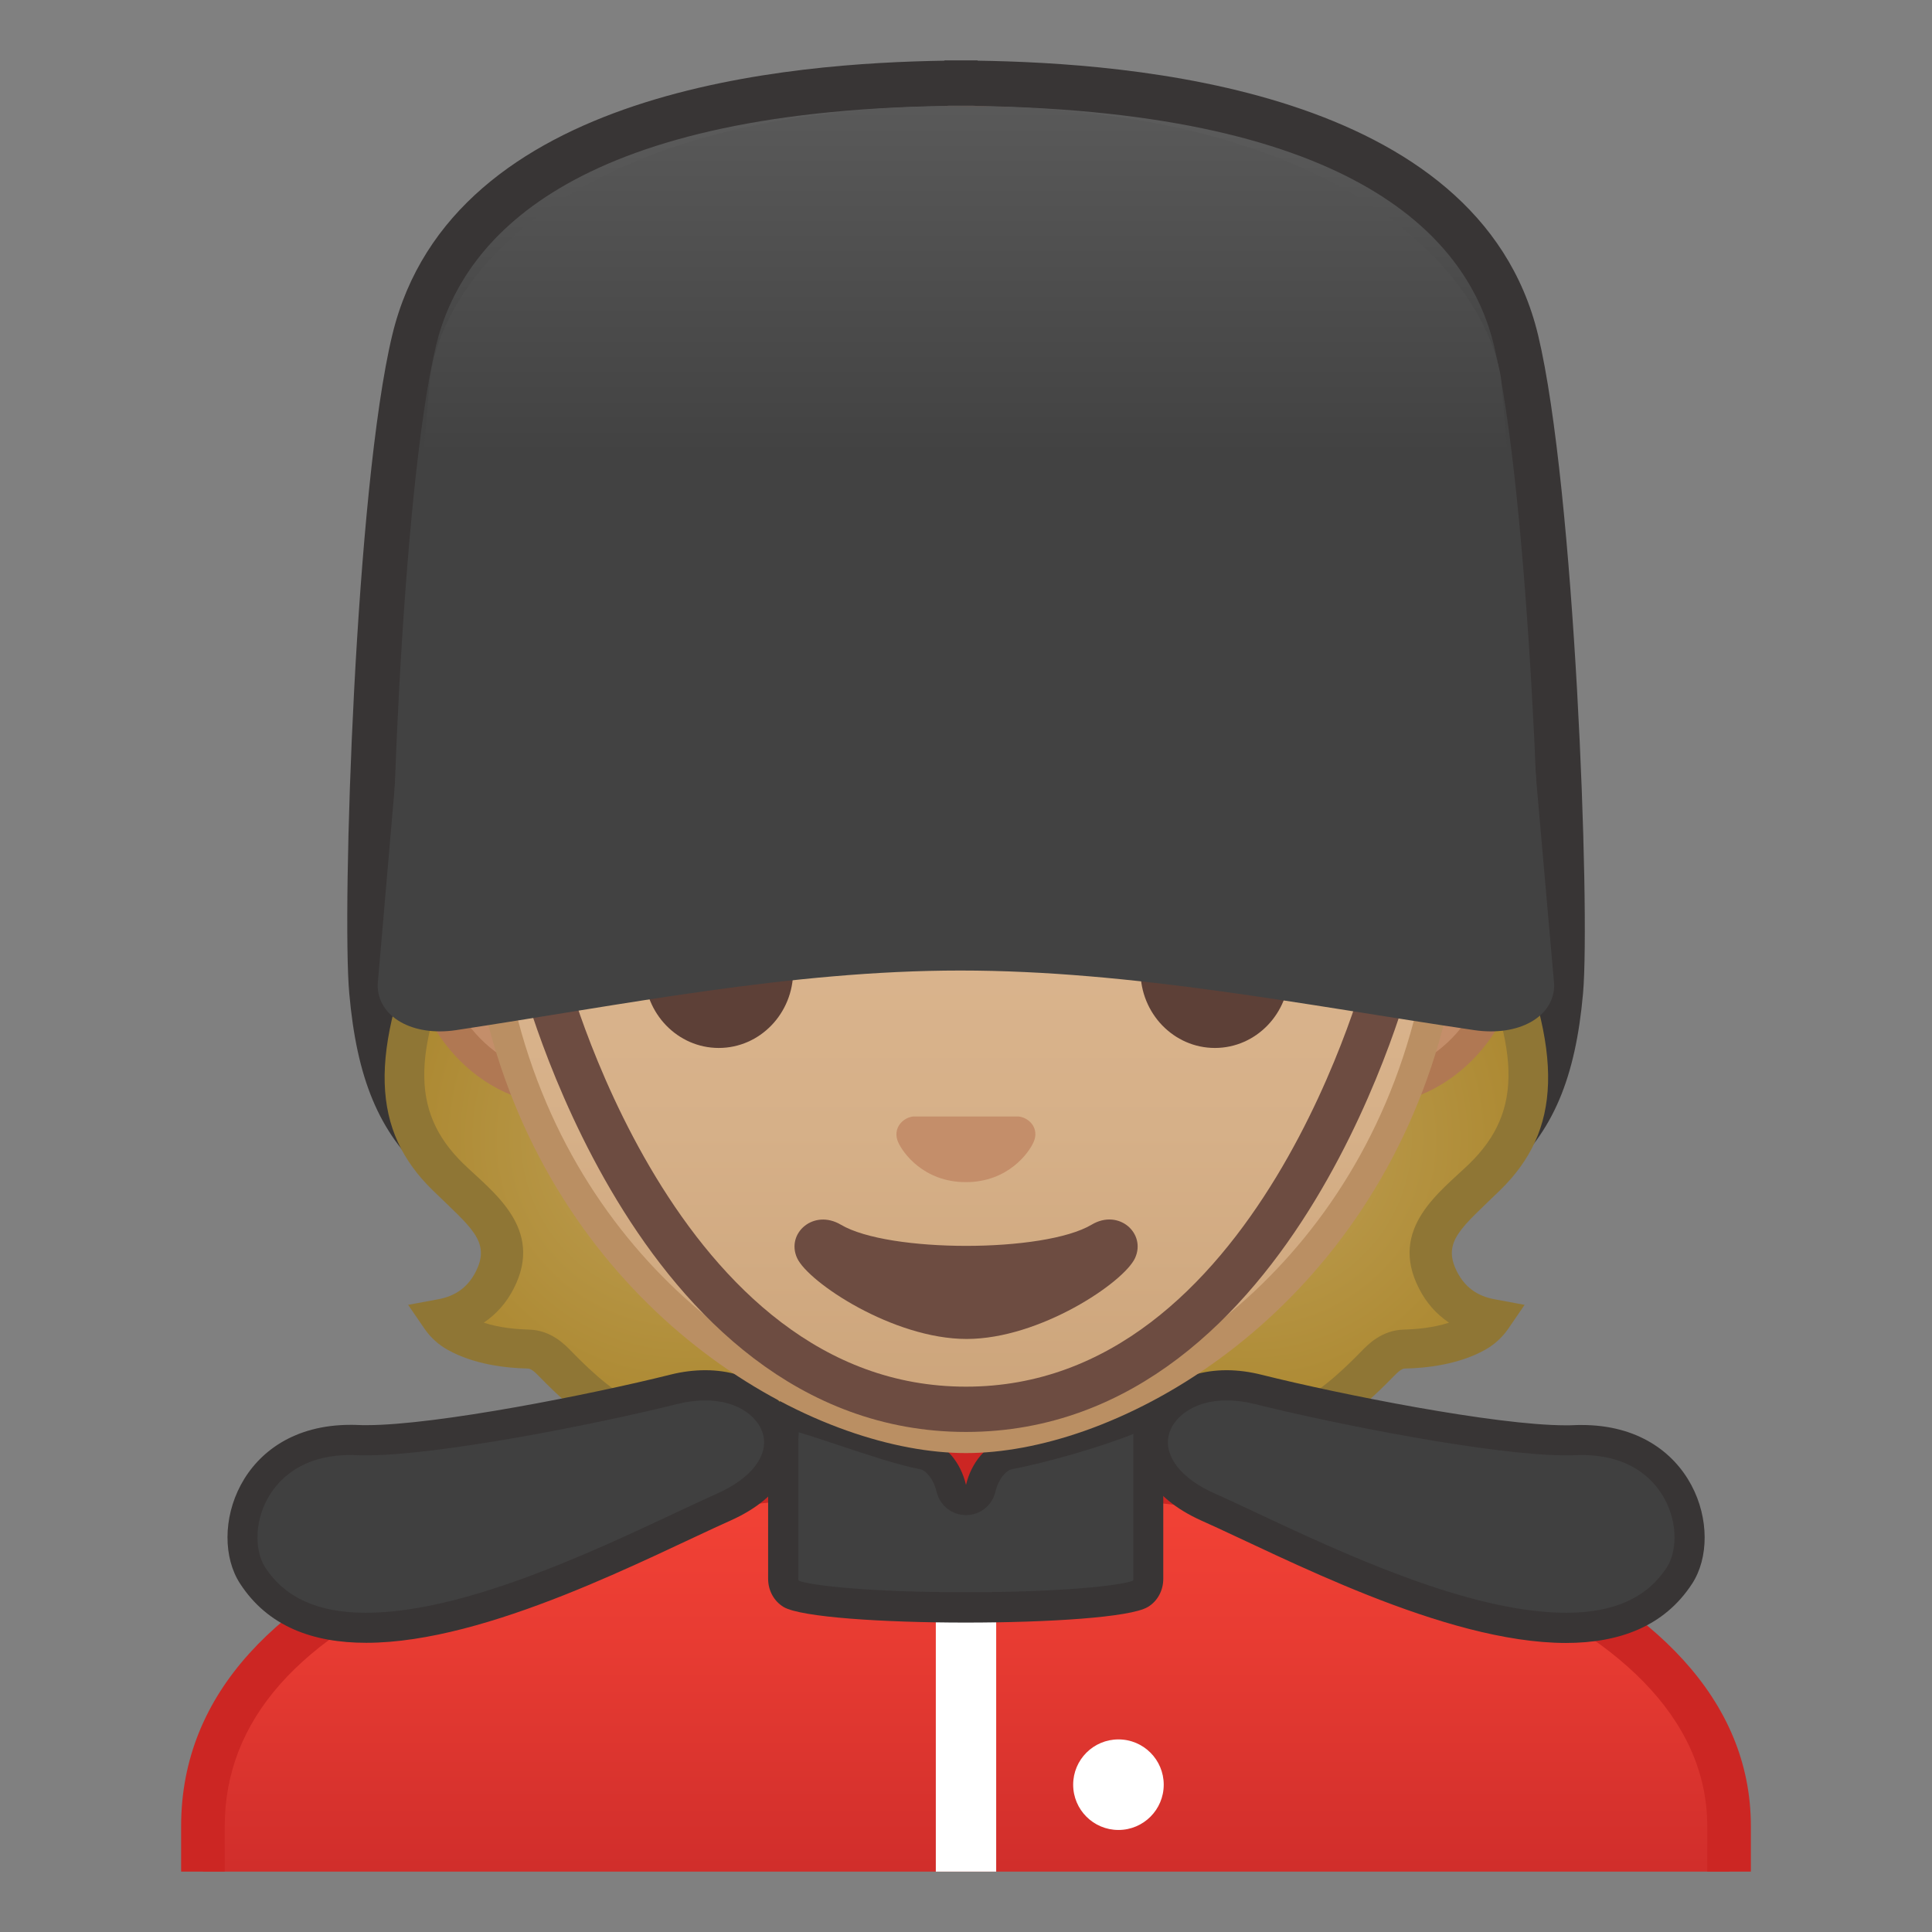 <svg viewBox="0 0 128 128" xmlns="http://www.w3.org/2000/svg" xmlns:xlink="http://www.w3.org/1999/xlink">
  <rect x="0" y="0" width="128" height="128" fill="#808080" stroke="none"/>
  <g id="Layer_8">
    <g>
      <g>
        <linearGradient id="SVGID_2_" gradientUnits="userSpaceOnUse" x1="64.052" x2="64.052" y1="-9.145" y2="31.525">
          <stop offset="0" style="stop-color:#757575"/>
          <stop offset="0.832" style="stop-color:#424242"/>
        </linearGradient>
        <path d="M101.07,22.55C97.22,6.15,74.51,4.54,64.8,4.38V4.36c0,0-0.68,0-1.08,0c-0.4,0-1.08,0-1.08,0v0.02 c-9.71,0.16-31.88,1.77-35.73,18.17c-2.38,10.12-3.27,38.11-2.79,43.63c0.97,11.11,5.6,14.64,20.28,19.04 c10.72,3.21,16.08,4.28,18.24,4.61v0.09c0,0,0.19,0.08,1.08,0.02c0.89,0.06,1.08-0.02,1.08-0.02v-0.09 c2.16-0.33,8-1.4,18.72-4.61c14.68-4.4,19.5-7.93,20.47-19.04C104.47,60.65,103.45,32.67,101.07,22.55z" fill="url(#SVGID_2_)"/>
      </g>
      <path d="M65.56,4L65.56,4L65.56,4 M62.87,7c0.24,0,0.56,0,0.81,0c0.23,0,0.54,0,0.77,0 c0.09,0.01,0.18,0.01,0.27,0.02c25.25,0.4,32.57,8.85,34.26,15.87c2.3,9.55,3.4,37.24,2.91,42.67 c-0.82,9.22-4.16,12.14-18.81,16.43c-10.81,3.16-16.72,4.22-18.76,4.53c-0.14,0.02-0.28,0.05-0.42,0.09c-0.01,0-0.03,0-0.04,0 c-0.07,0-0.14-0.01-0.2-0.01s-0.14,0-0.2,0.01c-0.01,0-0.03,0-0.04,0c-0.13-0.04-0.27-0.07-0.42-0.09 c-1.74-0.26-7.01-1.23-18.28-4.53c-14.48-4.24-17.78-7.16-18.61-16.43c-0.51-5.68,0.47-33.07,2.78-42.67 c1.69-7.02,8.91-15.48,33.71-15.87C62.7,7.02,62.79,7.01,62.87,7 M64.77,4c0,0-0.69,0-1.1,0c-0.41,0-1.1,0-1.1,0v0.02 c-9.94,0.16-32.63,1.77-36.58,18.17c-2.44,10.12-3.35,38.11-2.85,43.63c0.99,11.11,5.73,14.64,20.76,19.04 c10.97,3.21,16.46,4.28,18.67,4.61v0.09c0,0,0.11,0.05,0.52,0.05c0.15,0,0.34-0.01,0.58-0.02c0.24,0.02,0.43,0.02,0.58,0.02 c0.41,0,0.52-0.05,0.52-0.05v-0.09c2.21-0.33,8.19-1.4,19.16-4.61c15.03-4.4,19.96-7.93,20.95-19.04 c0.49-5.53-0.55-33.51-2.98-43.63C97.95,5.79,74.71,4.17,64.77,4.02V4L64.77,4z" fill="#383535"/>
      <g>
        <radialGradient id="SVGID_3_" cx="45.342" cy="75.428" gradientUnits="userSpaceOnUse" r="20.068">
          <stop offset="0" style="stop-color:#BFA055"/>
          <stop offset="1" style="stop-color:#AB872F"/>
        </radialGradient>
        <path d="M36.78,90.35c-0.49-0.5-1.03-0.96-1.78-0.97c-1.22-0.03-3.12-0.22-4.62-1.05 c-0.44-0.24-0.81-0.58-1.08-0.98c1.05-0.19,2.55-0.74,3.47-2.52c1.48-2.89-0.63-5.45-3.09-7.85C25.65,73.05,25.33,68.4,31,59 c1.07-0.14,12.35-4.96,16.27-4.96c4.75,0,11.98,0,16.72,0v42.78C45.62,96.82,41.99,95.71,36.78,90.35z" fill="url(#SVGID_3_)"/>
        <path d="M28.35,60.69c-4.05,9.2-3.69,14.26,0.32,18.17c2.52,2.46,3.88,3.39,2.84,5.41 c-0.52,1.01-1.33,1.6-2.48,1.81l-1.99,0.37l1.09,1.59c0.39,0.57,0.93,1.06,1.55,1.4c1.73,0.96,3.84,1.2,5.3,1.23 c0.17,0,0.41,0.17,0.77,0.55c4.71,4.84,8.43,6.39,19.89,6.78v-0.82c-2-0.52-5.65-2.14-5.65-2.14c-6.62-0.71-9.01-2.3-12.17-5.55 c-0.4-0.41-1.33-1.37-2.78-1.4c-0.71-0.02-1.9-0.1-2.99-0.46c0.83-0.56,1.5-1.31,1.98-2.25c2.07-4.02-1.45-6.45-3.34-8.29 c-3.57-3.49-3.46-7.67,0.46-15.9L30.36,60h-2.51C28.13,60.38,28.32,60.64,28.35,60.69z" fill="#8F7635"/>
      </g>
      <g>
        <radialGradient id="SVGID_4_" cx="82.703" cy="75.428" gradientUnits="userSpaceOnUse" r="20.068">
          <stop offset="0" style="stop-color:#BFA055"/>
          <stop offset="1" style="stop-color:#AB872F"/>
        </radialGradient>
        <path d="M91.27,90.35c0.49-0.5,1.03-0.96,1.78-0.97c1.22-0.03,3.12-0.22,4.62-1.05 c0.44-0.24,0.81-0.58,1.08-0.98c-1.05-0.19-2.55-0.74-3.47-2.52c-1.48-2.89,0.63-5.45,3.09-7.85c4.03-3.93,4.35-8.58-1.32-17.98 c-1.07-0.14-12.35-4.96-16.27-4.96c-4.75,0-11.98,0-16.72,0v42.78C82.42,96.82,86.05,95.71,91.27,90.35z" fill="url(#SVGID_4_)"/>
        <path d="M99.7,60.69c4.05,9.2,3.69,14.26-0.32,18.17c-2.52,2.46-3.88,3.39-2.84,5.41 c0.52,1.01,1.33,1.6,2.48,1.81l1.99,0.37l-1.09,1.59c-0.39,0.57-0.93,1.06-1.55,1.4c-1.73,0.96-3.84,1.2-5.3,1.23 c-0.17,0-0.41,0.17-0.77,0.55c-4.71,4.84-8.43,6.39-19.89,6.78v-0.82c2-0.52,5.65-2.14,5.65-2.14c6.62-0.71,9.01-2.3,12.17-5.55 c0.4-0.41,1.33-1.37,2.78-1.4c0.71-0.02,1.9-0.1,2.99-0.46c-0.83-0.56-1.5-1.31-1.98-2.25c-2.07-4.02,1.45-6.45,3.34-8.29 c3.57-3.49,3.46-7.67-0.46-15.9l0.8-1.18h2.51C99.92,60.38,99.72,60.64,99.7,60.69z" fill="#8F7635"/>
      </g>
      <g>
        <defs>
          <rect id="SVGID_5_" height="120" width="120" x="4" y="4"/>
        </defs>
        <clipPath id="SVGID_6_">
          <use overflow="visible" xlink:href="#SVGID_5_"/>
        </clipPath>
        <g clip-path="url(#SVGID_6_)">
          <g id="XMLID_5_">
            <linearGradient id="SVGID_7_" gradientUnits="userSpaceOnUse" x1="64" x2="64" y1="97.445" y2="130.555">
              <stop offset="0" style="stop-color:#F44336"/>
              <stop offset="0.359" style="stop-color:#E73B32"/>
              <stop offset="1" style="stop-color:#C62828"/>
            </linearGradient>
            <path d="M13.45,130.55v-9.57c0-17.33,27.23-23.52,50.56-23.54h0.14c13.4,0,25.83,2.15,35.03,6.06 c7.02,2.98,15.39,8.44,15.39,17.49v9.57H13.45z" fill="url(#SVGID_7_)"/>
            <path d="M64.14,98.89c24.34,0,48.97,7.59,48.97,22.1v8.12H14.89v-8.12c0-7,4.91-12.56,14.58-16.52 c8.76-3.58,21.02-5.57,34.53-5.58L64.14,98.89 M64.14,96c-0.05,0-0.09,0-0.14,0c-25.65,0.03-52,7.1-52,24.99V132h104v-11.01 C116,104.13,89.9,96,64.14,96L64.14,96z" fill="#CC2623"/>
          </g>
          <path d="M66,130.68h-4V106.8c0-0.55,0.9-1,2-1h0c1.1,0,2,0.45,2,1V130.68z" fill="#FFFFFF"/>
          <circle cx="74.1" cy="118.24" fill="#FFFFFF" r="3"/>
        </g>
      </g>
      <g>
        <g>
          <path d="M24.24,107.85c-3.54,0-6-1.14-7.52-3.48c-0.93-1.43-0.88-3.71,0.12-5.55c0.69-1.28,2.44-3.42,6.37-3.42 c0.15,0,0.31,0,0.47,0.01c0.19,0.01,0.39,0.01,0.6,0.01c4.68,0,14.92-2.01,20.36-3.38c0.72-0.18,1.43-0.27,2.1-0.27 c2.45,0,4.44,1.29,4.84,3.14c0.4,1.9-0.94,3.73-3.59,4.92c-0.82,0.37-1.76,0.81-2.8,1.3C39.48,103.81,30.87,107.85,24.24,107.85 C24.24,107.85,24.24,107.85,24.24,107.85z" fill="#404040"/>
          <path d="M46.72,90.78l0,2c2.31,0,3.62,1.22,3.86,2.35c0.29,1.38-0.86,2.83-3.02,3.8 c-0.82,0.37-1.77,0.81-2.81,1.3c-5.62,2.64-14.1,6.62-20.51,6.62c-3.17,0-5.36-0.99-6.68-3.02c-0.62-0.96-0.77-2.82,0.16-4.53 c0.59-1.08,2.08-2.9,5.49-2.9c0.14,0,0.28,0,0.42,0.01c0.2,0.01,0.41,0.01,0.64,0.01c4.76,0,15.11-2.03,20.6-3.4 c0.64-0.16,1.27-0.24,1.86-0.24V90.78 M46.73,90.78c-0.73,0-1.52,0.09-2.34,0.3c-5.12,1.28-15.45,3.34-20.11,3.34 c-0.19,0-0.38,0-0.55-0.01c-0.17-0.01-0.34-0.01-0.51-0.01c-7.42,0-9.52,7.12-7.32,10.51c1.86,2.87,4.86,3.93,8.36,3.93 c8.08,0,18.81-5.72,24.14-8.1C55.39,97.62,52.94,90.78,46.73,90.78L46.73,90.78z" fill="#383535"/>
        </g>
        <g>
          <path d="M103.76,107.85c-6.63,0-15.24-4.04-20.94-6.72c-1.04-0.49-1.98-0.93-2.8-1.3 c-2.65-1.18-3.99-3.02-3.59-4.92c0.39-1.85,2.38-3.14,4.84-3.14c0.67,0,1.38,0.09,2.1,0.27c5.44,1.36,15.67,3.38,20.36,3.38 c0.21,0,0.41,0,0.59-0.01c0.16-0.01,0.31-0.01,0.47-0.01c3.92,0,5.67,2.14,6.37,3.42c1,1.84,1.05,4.12,0.12,5.55 C109.76,106.71,107.3,107.85,103.76,107.85z" fill="#404040"/>
          <path d="M81.27,92.78c0.59,0,1.22,0.08,1.86,0.24c5.49,1.37,15.84,3.4,20.6,3.4c0.22,0,0.44,0,0.64-0.01 c0.14-0.01,0.29-0.01,0.42-0.01c3.41,0,4.9,1.81,5.49,2.9c0.93,1.7,0.78,3.57,0.16,4.53c-1.32,2.03-3.51,3.02-6.68,3.02 c-6.41,0-14.9-3.99-20.51-6.62c-1.05-0.49-1.99-0.94-2.81-1.3c-2.16-0.96-3.31-2.42-3.02-3.8C77.66,94,78.97,92.78,81.27,92.78 M81.27,90.78c-6.22,0-8.66,6.84-1.66,9.97c5.34,2.38,16.06,8.1,24.14,8.1c3.49,0,6.5-1.07,8.36-3.93 c2.2-3.39,0.1-10.51-7.32-10.51c-0.17,0-0.34,0-0.51,0.01c-0.17,0.01-0.36,0.01-0.55,0.01c-4.66,0-14.99-2.06-20.11-3.34 C82.79,90.88,82.01,90.78,81.27,90.78L81.27,90.78z" fill="#383535"/>
        </g>
        <g>
          <path d="M64,106.5c-6.53,0-10.83-0.46-11.56-0.89c-0.33-0.2-0.54-0.58-0.54-1.01v-9.21 c0-1.42,0.27-1.68,0.28-1.68c0.28,0,0.64,0.11,0.98,0.22l0.2,0.06c0.79,0.24,1.69,0.54,2.62,0.85c1.84,0.61,3.74,1.25,5.17,1.53 c0.84,0.16,1.61,1.09,1.87,2.25c0.1,0.45,0.51,0.78,0.97,0.78s0.87-0.32,0.97-0.78c0.27-1.16,1.04-2.09,1.87-2.25 c2.3-0.44,5.68-1.42,7.87-2.28c0.42-0.16,0.78-0.41,1.11-0.63c0.05-0.03,0.1-0.06,0.15-0.1c0.06,0.35,0.12,0.96,0.12,2.04v9.21 c0,0.43-0.21,0.82-0.54,1.01C74.83,106.04,70.53,106.5,64,106.5z" fill="#404040"/>
          <path d="M76.74,94.05L76.74,94.05L76.74,94.05 M53.02,94.23L53.02,94.23L53.02,94.23 M52.92,94.89l0.15,0.05 c0.77,0.23,1.66,0.53,2.59,0.84c1.87,0.62,3.8,1.27,5.3,1.56c0.38,0.07,0.9,0.66,1.09,1.49c0.21,0.91,1.02,1.55,1.95,1.55 s1.74-0.64,1.95-1.55c0.19-0.83,0.71-1.42,1.09-1.49c2.35-0.45,5.81-1.45,8.04-2.33c0,0,0.01,0,0.01-0.01c0,0.12,0,0.25,0,0.38 v9.21c0,0.07-0.02,0.12-0.04,0.14c-0.83,0.32-4.73,0.76-11.06,0.76c-6.33,0-10.23-0.44-11.06-0.76 c-0.02-0.02-0.04-0.07-0.04-0.14v-9.21C52.9,95.19,52.91,95.03,52.92,94.89 M76.27,92.14c-0.51,0-1.2,0.73-1.92,1.01 c-2.29,0.89-5.6,1.82-7.69,2.23c-1.29,0.25-2.32,1.54-2.66,3c-0.34-1.47-1.36-2.75-2.66-3c-2.09-0.4-5.36-1.65-7.7-2.35 c-0.48-0.14-0.97-0.32-1.41-0.32c-0.76,0-1.34,0.53-1.34,2.68v9.21c0,0.77,0.39,1.49,1.03,1.87c1.16,0.68,6.61,1.03,12.06,1.03 s10.91-0.34,12.06-1.03c0.65-0.38,1.03-1.1,1.03-1.87v-9.21C77.1,92.85,76.77,92.14,76.27,92.14L76.27,92.14z" fill="#383535"/>
        </g>
      </g>
      <g>
        <g>
          <path d="M37.47,72.26c-5.18,0-9.4-4.67-9.4-10.41s4.22-10.41,9.4-10.41h53.06c5.18,0,9.4,4.67,9.4,10.41 s-4.22,10.41-9.4,10.41H37.47z" fill="#C48E6A"/>
          <path d="M90.53,52.43c4.63,0,8.4,4.22,8.4,9.41s-3.77,9.41-8.4,9.41h-7.15H44.62h-7.16 c-4.63,0-8.4-4.22-8.4-9.41s3.77-9.41,8.4-9.41h7.16h38.75H90.53 M90.53,50.43h-7.15H44.62h-7.16c-5.72,0-10.4,5.14-10.4,11.41 c0,6.28,4.68,11.41,10.4,11.41h7.16h38.75h7.15c5.72,0,10.4-5.14,10.4-11.41C100.93,55.57,96.25,50.43,90.53,50.43L90.53,50.43 z" fill="#B07853"/>
        </g>
        <g>
          <linearGradient id="SVGID_8_" gradientUnits="userSpaceOnUse" x1="64" x2="64" y1="94.708" y2="17.885">
            <stop offset="2.052774e-03" style="stop-color:#CCA47A"/>
            <stop offset="0.258" style="stop-color:#D6B088"/>
            <stop offset="0.59" style="stop-color:#DEB892"/>
            <stop offset="1" style="stop-color:#E0BB95"/>
          </linearGradient>
          <path d="M64,95.27c-2.3,0-4.91-0.5-7.56-1.43C45.1,89.83,31.87,77.5,31.87,55.95 c0-28.72,17.31-38.91,32.13-38.91c14.82,0,32.13,10.19,32.13,38.91c0,21.58-13.26,33.9-24.61,37.9 C68.89,94.78,66.29,95.27,64,95.27z" fill="url(#SVGID_8_)"/>
          <path d="M64,18.04L64,18.04c8.41,0,16.06,3.25,21.55,9.15c6.27,6.73,9.58,16.68,9.58,28.77 c0,21.06-12.9,33.07-23.94,36.96c-2.53,0.89-5.01,1.36-7.19,1.36c-2.19,0-4.69-0.48-7.23-1.38 c-11.03-3.9-23.9-15.92-23.9-36.94c0-12.09,3.31-22.03,9.58-28.77C47.94,21.29,55.59,18.04,64,18.04 M64,16.04L64,16.04 L64,16.04c-17.2,0-33.13,12.79-33.13,39.91c0,21.79,13.49,34.67,25.23,38.83c2.8,0.99,5.5,1.49,7.9,1.49 c2.38,0,5.07-0.49,7.85-1.47c11.76-4.14,25.28-17.03,25.28-38.84C97.13,28.83,81.2,16.04,64,16.04L64,16.04z" fill="#BA8F63"/>
        </g>
        <path d="M67.81,74.05c-0.1-0.04-0.21-0.07-0.32-0.08h-6.99c-0.11,0.01-0.21,0.04-0.32,0.08 c-0.63,0.26-0.98,0.91-0.68,1.61c0.3,0.7,1.69,2.66,4.49,2.66c2.8,0,4.19-1.96,4.49-2.66C68.79,74.97,68.45,74.31,67.81,74.05z" fill="#C48E6A"/>
        <path d="M72.32,81.14c-3.15,1.87-13.46,1.87-16.61,0c-1.81-1.07-3.65,0.57-2.9,2.21 c0.74,1.61,6.37,5.36,11.23,5.36s10.42-3.75,11.16-5.36C75.95,81.71,74.12,80.06,72.32,81.14z" fill="#6D4C41"/>
        <g>
          <radialGradient id="SVGID_9_" cx="64.26" cy="4.274" gradientTransform="matrix(1 0 0 0.951 0 3.199)" gradientUnits="userSpaceOnUse" r="48.85">
            <stop offset="0" style="stop-color:#6D4C41"/>
            <stop offset="1" style="stop-color:#543930"/>
          </radialGradient>
          <path d="M64.02,7.03L64.02,7.03c-0.01,0-0.01,0-0.02,0s-0.01,0-0.02,0v0 C18.55,7.26,27.85,56.6,27.85,56.6s5.1,8.55,5.1,8.38c-0.16-6.89,2.74-19.1,4.8-24.3c1.04-2.62,3.9-4.15,6.79-3.65 c4.45,0.77,11.55,1.72,19.37,1.72c0.03,0,0.06,0,0.08,0c0.03,0,0.06,0,0.08,0c7.83,0,14.92-0.95,19.37-1.72 c2.9-0.5,5.76,1.02,6.79,3.65c2.06,5.2,4.96,17.4,4.8,24.3c0,0.17,5.1-8.38,5.1-8.38S109.45,7.26,64.02,7.03z" fill="url(#SVGID_9_)"/>
        </g>
        <g>
          <ellipse cx="47.62" cy="64.33" fill="#5D4037" rx="4.93" ry="5.1"/>
          <ellipse cx="80.49" cy="64.33" fill="#5D4037" rx="4.93" ry="5.1"/>
        </g>
      </g>
      <g>
        <g id="XMLID_2_">
          <path id="XMLID_3_" d=" M92.11,64.14c0,0-7.36,29.23-28.11,29.23S35.89,64.14,35.89,64.14" fill="none" stroke="#6D4C41" stroke-linecap="round" stroke-linejoin="round" stroke-miterlimit="10" stroke-width="3"/>
        </g>
        <linearGradient id="SVGID_10_" gradientUnits="userSpaceOnUse" x1="64" x2="64" y1="-20.846" y2="40.457">
          <stop offset="0" style="stop-color:#757575"/>
          <stop offset="0.832" style="stop-color:#424242"/>
        </linearGradient>
        <path d="M99.44,25.03c-1.14-6.97-10.63-18-35.82-18s-34.17,10.95-35.13,18l-3.47,40.22 c0,2.13,2.32,3.43,5.19,3c11.02-1.67,22.21-3.95,33.41-3.95c11.41,0,22.82,2.29,34.06,3.95c2.93,0.43,5.29-0.87,5.29-3 L99.44,25.03z" fill="url(#SVGID_10_)"/>
      </g>
    </g>
  </g>
</svg>